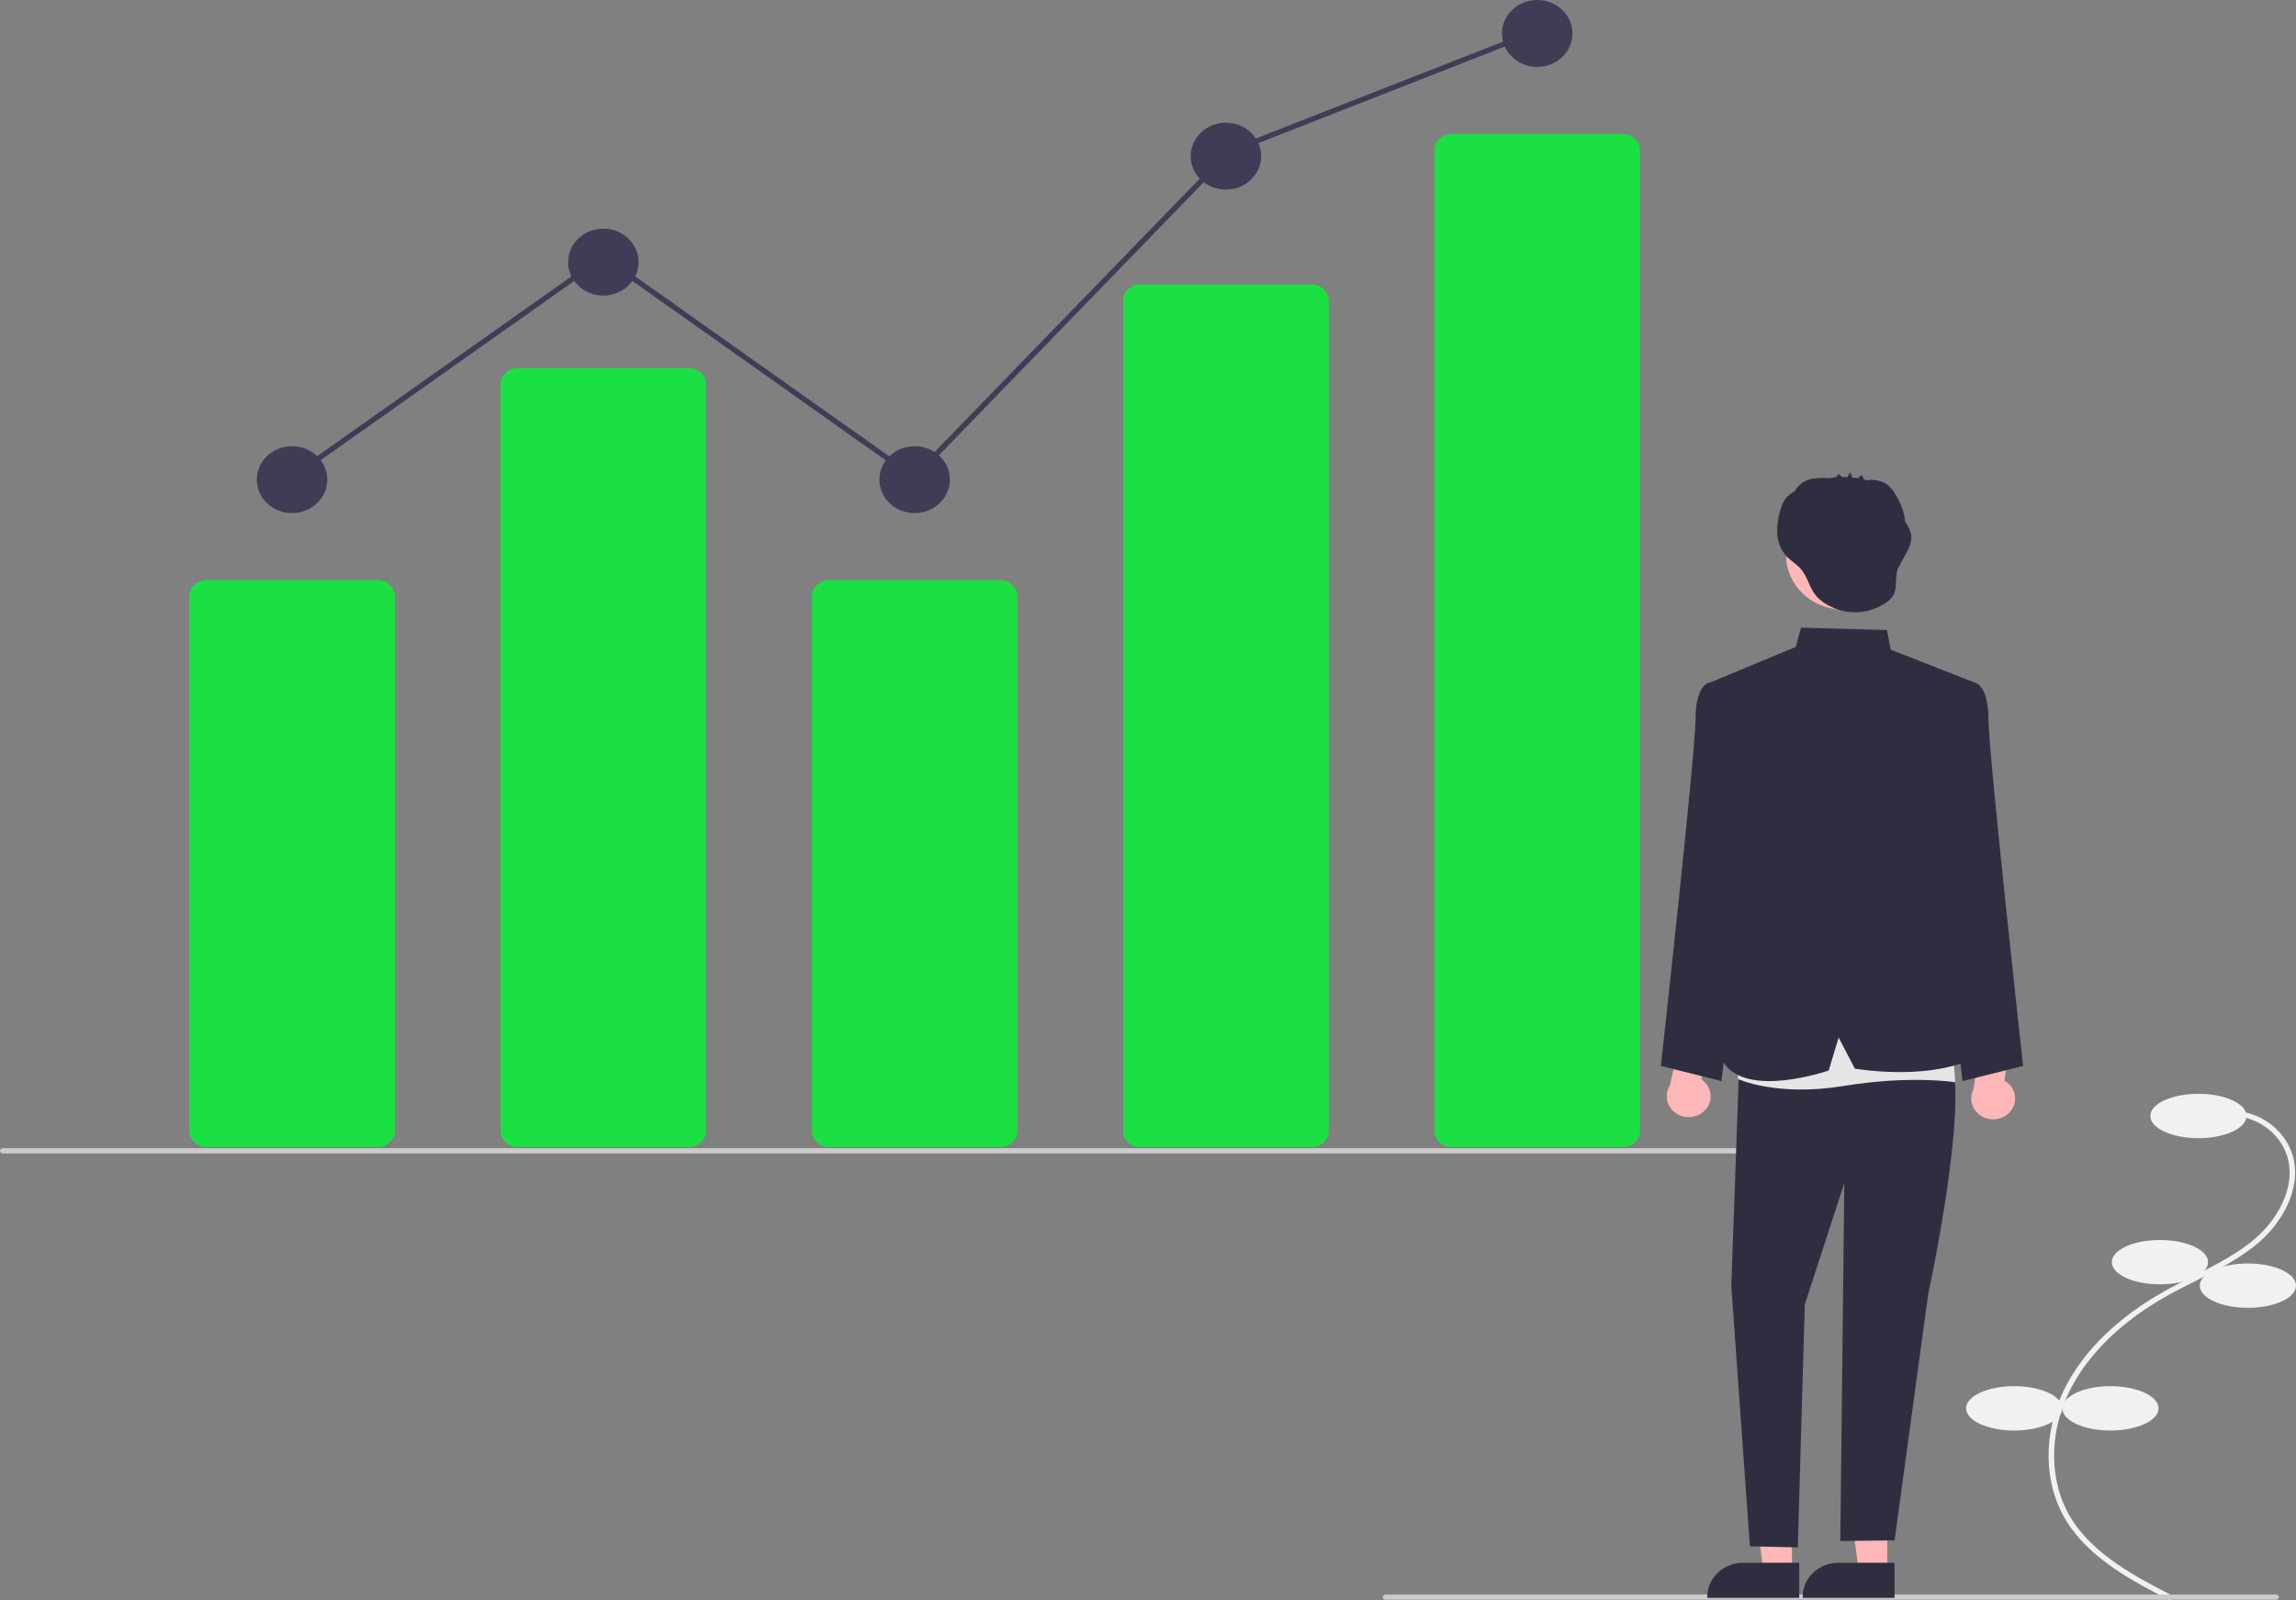 <svg width="198" height="138" viewBox="0 0 198 138" fill="none" xmlns="http://www.w3.org/2000/svg">
<rect x="0" y="0" width="198" height="138" fill="#808080" stroke="none"/>
<g clip-path="url(#clip0_1_200)">
<path d="M187.147 138.001L187.373 137.605C184.349 136.052 180.587 134.12 178.621 130.949C176.684 127.824 176.64 123.579 178.508 119.873C180.097 116.718 183.016 113.891 186.95 111.699C187.726 111.266 188.54 110.857 189.328 110.46C191.232 109.502 193.201 108.511 194.824 107.106C197.06 105.17 198.752 101.921 197.491 99.027C197.076 98.103 196.397 97.308 195.531 96.733C194.664 96.157 193.645 95.824 192.589 95.77L192.562 96.22C193.53 96.269 194.464 96.574 195.258 97.101C196.052 97.628 196.674 98.356 197.054 99.202C198.226 101.891 196.618 104.943 194.505 106.773C192.926 108.14 190.984 109.117 189.106 110.062C188.314 110.461 187.495 110.873 186.71 111.311C182.694 113.549 179.71 116.442 178.08 119.678C176.146 123.518 176.196 127.925 178.213 131.178C180.245 134.456 184.072 136.422 187.147 138.001Z" fill="#F1F1F1"/>
<path d="M189.584 98.143C191.875 98.143 193.733 97.287 193.733 96.23C193.733 95.173 191.875 94.317 189.584 94.317C187.293 94.317 185.436 95.173 185.436 96.23C185.436 97.287 187.293 98.143 189.584 98.143Z" fill="#F1F1F1"/>
<path d="M186.265 110.748C188.556 110.748 190.414 109.891 190.414 108.835C190.414 107.778 188.556 106.922 186.265 106.922C183.974 106.922 182.117 107.778 182.117 108.835C182.117 109.891 183.974 110.748 186.265 110.748Z" fill="#F1F1F1"/>
<path d="M193.851 112.774C196.143 112.774 198 111.917 198 110.861C198 109.804 196.143 108.947 193.851 108.947C191.56 108.947 189.703 109.804 189.703 110.861C189.703 111.917 191.56 112.774 193.851 112.774Z" fill="#F1F1F1"/>
<path d="M181.998 123.353C184.289 123.353 186.147 122.496 186.147 121.44C186.147 120.383 184.289 119.526 181.998 119.526C179.707 119.526 177.849 120.383 177.849 121.44C177.849 122.496 179.707 123.353 181.998 123.353Z" fill="#F1F1F1"/>
<path d="M173.701 123.353C175.992 123.353 177.849 122.496 177.849 121.44C177.849 120.383 175.992 119.526 173.701 119.526C171.41 119.526 169.552 120.383 169.552 121.44C169.552 122.496 171.41 123.353 173.701 123.353Z" fill="#F1F1F1"/>
<path d="M32.545 98.922H17.825C17.427 98.921 17.044 98.771 16.763 98.503C16.481 98.236 16.322 97.873 16.322 97.494V51.442C16.322 51.064 16.481 50.701 16.763 50.433C17.044 50.166 17.427 50.015 17.825 50.015H32.545C32.944 50.015 33.326 50.166 33.608 50.433C33.89 50.701 34.048 51.064 34.049 51.442V97.494C34.048 97.873 33.89 98.236 33.608 98.503C33.326 98.771 32.944 98.921 32.545 98.922Z" fill="#1BE043"/>
<path d="M59.39 98.922H44.67C44.271 98.921 43.889 98.771 43.607 98.503C43.325 98.236 43.167 97.873 43.166 97.494V33.167C43.167 32.789 43.325 32.426 43.607 32.159C43.889 31.891 44.271 31.741 44.67 31.74H59.39C59.789 31.741 60.171 31.891 60.453 32.159C60.735 32.426 60.894 32.789 60.894 33.167V97.494C60.894 97.873 60.735 98.236 60.453 98.503C60.171 98.771 59.789 98.921 59.39 98.922Z" fill="#1BE043"/>
<path d="M86.235 98.922H71.515C71.116 98.921 70.734 98.771 70.452 98.503C70.17 98.236 70.012 97.873 70.011 97.494V51.442C70.012 51.064 70.17 50.701 70.452 50.433C70.734 50.166 71.116 50.015 71.515 50.015H86.235C86.634 50.015 87.016 50.166 87.298 50.433C87.58 50.701 87.738 51.064 87.739 51.442V97.494C87.738 97.873 87.58 98.236 87.298 98.503C87.016 98.771 86.634 98.921 86.235 98.922Z" fill="#1BE043"/>
<path d="M113.081 98.921H98.359C97.97 98.929 97.593 98.79 97.311 98.535C97.029 98.28 96.865 97.928 96.856 97.559V25.889C96.865 25.519 97.029 25.168 97.311 24.913C97.593 24.657 97.97 24.518 98.359 24.526H113.081C113.471 24.518 113.848 24.657 114.13 24.913C114.411 25.168 114.575 25.519 114.585 25.889V97.559C114.575 97.928 114.411 98.28 114.13 98.535C113.848 98.79 113.471 98.929 113.081 98.921Z" fill="#1BE043"/>
<path d="M139.925 98.922H125.204C124.805 98.921 124.423 98.771 124.141 98.503C123.86 98.236 123.701 97.873 123.7 97.494V12.969C123.701 12.591 123.86 12.228 124.141 11.96C124.423 11.693 124.805 11.542 125.204 11.542H139.925C140.323 11.542 140.705 11.693 140.987 11.96C141.269 12.228 141.428 12.591 141.428 12.969V97.494C141.428 97.873 141.269 98.236 140.987 98.503C140.705 98.771 140.323 98.921 139.925 98.922Z" fill="#1BE043"/>
<path d="M25.186 44.244C26.864 44.244 28.225 42.952 28.225 41.358C28.225 39.765 26.864 38.473 25.186 38.473C23.507 38.473 22.146 39.765 22.146 41.358C22.146 42.952 23.507 44.244 25.186 44.244Z" fill="#3F3D56"/>
<path d="M52.03 25.488C53.709 25.488 55.069 24.197 55.069 22.603C55.069 21.009 53.709 19.717 52.03 19.717C50.352 19.717 48.991 21.009 48.991 22.603C48.991 24.197 50.352 25.488 52.03 25.488Z" fill="#3F3D56"/>
<path d="M78.875 44.244C80.553 44.244 81.914 42.952 81.914 41.358C81.914 39.765 80.553 38.473 78.875 38.473C77.197 38.473 75.836 39.765 75.836 41.358C75.836 42.952 77.197 44.244 78.875 44.244Z" fill="#3F3D56"/>
<path d="M105.72 16.351C107.398 16.351 108.759 15.059 108.759 13.466C108.759 11.872 107.398 10.58 105.72 10.58C104.042 10.58 102.682 11.872 102.682 13.466C102.682 15.059 104.042 16.351 105.72 16.351Z" fill="#3F3D56"/>
<path d="M132.564 5.771C134.243 5.771 135.603 4.479 135.603 2.885C135.603 1.292 134.243 0 132.564 0C130.886 0 129.525 1.292 129.525 2.885C129.525 4.479 130.886 5.771 132.564 5.771Z" fill="#3F3D56"/>
<path d="M157.174 99.457H0.237C0.174 99.457 0.114 99.433 0.069 99.391C0.025 99.349 0 99.292 0 99.232C0 99.173 0.025 99.115 0.069 99.073C0.114 99.031 0.174 99.007 0.237 99.007H157.174C157.237 99.007 157.298 99.031 157.342 99.073C157.387 99.115 157.412 99.173 157.412 99.232C157.412 99.292 157.387 99.349 157.342 99.391C157.298 99.433 157.237 99.457 157.174 99.457Z" fill="#CBCBCB"/>
<path d="M196.288 137.947H119.481C119.418 137.947 119.358 137.924 119.313 137.881C119.269 137.839 119.244 137.782 119.244 137.722C119.244 137.663 119.269 137.605 119.313 137.563C119.358 137.521 119.418 137.497 119.481 137.497H196.288C196.351 137.497 196.412 137.521 196.456 137.563C196.501 137.605 196.526 137.663 196.526 137.722C196.526 137.782 196.501 137.839 196.456 137.881C196.412 137.924 196.351 137.947 196.288 137.947Z" fill="#CBCBCB"/>
<path d="M146.965 95.799C147.16 95.615 147.31 95.393 147.405 95.148C147.5 94.903 147.537 94.641 147.513 94.381C147.49 94.121 147.407 93.869 147.27 93.643C147.133 93.417 146.945 93.222 146.72 93.072L147.652 89.09L145.242 87.963L144.009 93.603C143.768 93.979 143.682 94.425 143.765 94.857C143.848 95.289 144.095 95.677 144.459 95.948C144.824 96.219 145.28 96.353 145.742 96.326C146.204 96.298 146.639 96.111 146.965 95.799Z" fill="#FFB7B7"/>
<path d="M173.324 95.886C173.503 95.689 173.635 95.456 173.709 95.205C173.783 94.954 173.799 94.69 173.754 94.432C173.71 94.175 173.607 93.93 173.451 93.714C173.296 93.499 173.093 93.318 172.857 93.186L173.462 89.147L170.966 88.2L170.196 93.914C169.987 94.306 169.937 94.757 170.055 95.182C170.173 95.607 170.452 95.975 170.837 96.219C171.223 96.462 171.689 96.562 172.147 96.501C172.605 96.44 173.024 96.221 173.324 95.886L173.324 95.886Z" fill="#FFB7B7"/>
<path d="M154.534 135.52L152.076 135.519L150.907 126.518L154.534 126.518L154.534 135.52Z" fill="#FFB7B7"/>
<path d="M155.161 137.782L147.235 137.781V137.686C147.236 136.909 147.561 136.164 148.139 135.615C148.718 135.066 149.502 134.757 150.32 134.757H150.32L155.161 134.758L155.161 137.782Z" fill="#2F2E41"/>
<path d="M162.754 135.52L160.296 135.519L159.126 126.518L162.754 126.518L162.754 135.52Z" fill="#FFB7B7"/>
<path d="M163.38 137.782L155.455 137.781V137.686C155.455 136.909 155.78 136.164 156.359 135.615C156.937 135.066 157.722 134.757 158.54 134.757H158.54L163.381 134.758L163.38 137.782Z" fill="#2F2E41"/>
<path d="M167.702 59.79L170.353 58.882C170.353 58.882 171.478 59.108 171.478 62.005C171.478 64.901 174.465 91.915 174.465 91.915L169.237 93.222L166.282 67.593L167.702 59.79Z" fill="#2F2E41"/>
<path d="M149.992 59.79L147.342 58.882C147.342 58.882 146.217 59.108 146.217 62.005C146.217 64.901 143.229 91.915 143.229 91.915L148.458 93.222L151.413 67.593L149.992 59.79Z" fill="#2F2E41"/>
<path d="M150.026 90.599L149.302 110.891L150.905 133.338L155.038 133.428L155.639 112.49L159.047 102.02L158.703 132.878L163.383 132.825L166.281 111.595C166.281 111.595 170.108 94.025 167.985 90.599L158.211 87.513L150.026 90.599Z" fill="#2F2E41"/>
<path d="M150.106 88.154L149.87 93.035C149.87 93.035 153.168 94.593 158.965 93.644C164.761 92.695 168.615 93.32 168.615 93.32L168.17 87.098L150.106 88.154Z" fill="#E5E5E5"/>
<path d="M147.236 58.954L154.859 55.782L155.314 54.121L162.729 54.325L163.049 56.022L170.353 58.882L167.135 69.505L167.465 76.978L171.478 90.599C171.478 90.599 168.093 93.328 159.962 92.153L158.559 89.469L157.7 92.308C157.7 92.308 150.57 94.798 148.594 91.556L150.026 68.137L147.236 58.954Z" fill="#2F2E41"/>
<path d="M158.954 52.561C161.673 52.561 163.878 50.468 163.878 47.886C163.878 45.304 161.673 43.21 158.954 43.21C156.234 43.21 154.03 45.304 154.03 47.886C154.03 50.468 156.234 52.561 158.954 52.561Z" fill="#FFB7B7"/>
<path d="M164.804 46.074C164.716 45.694 164.546 45.334 164.306 45.018C164.21 44.145 163.904 43.304 163.41 42.562C163.216 42.214 162.941 41.913 162.606 41.681C162.223 41.472 161.785 41.368 161.342 41.382C161.262 41.381 161.118 41.404 160.988 41.41C160.905 41.385 160.821 41.364 160.737 41.343C160.687 41.239 160.59 40.937 160.563 40.958L160.196 41.234C160.041 41.209 159.885 41.189 159.729 41.173C159.672 41.019 159.615 40.864 159.558 40.71C159.466 40.848 159.385 40.993 159.316 41.142C159.16 41.135 159.004 41.133 158.848 41.135L158.536 40.851C158.518 40.93 158.476 41.002 158.415 41.059C158.354 41.116 158.276 41.155 158.193 41.17C158.049 41.184 157.906 41.203 157.764 41.224C157.752 41.224 157.74 41.224 157.729 41.224C156.961 41.206 156.135 41.173 155.493 41.574C155.193 41.769 154.949 42.033 154.782 42.34C154.703 42.391 154.624 42.441 154.548 42.495C154.29 42.662 154.067 42.872 153.889 43.115C153.76 43.325 153.662 43.55 153.598 43.786C153.353 44.493 153.24 45.236 153.263 45.981C153.289 46.731 153.587 47.449 154.106 48.014C154.435 48.35 154.854 48.598 155.184 48.934C155.863 49.625 155.99 50.588 156.57 51.319C157.185 52.092 158.305 52.601 159.29 52.747C159.882 52.831 160.485 52.804 161.066 52.667C161.647 52.529 162.193 52.284 162.674 51.945C162.905 51.793 163.1 51.598 163.25 51.372C163.592 50.811 163.447 50.105 163.574 49.468C163.811 48.275 165.011 47.273 164.804 46.074Z" fill="#2F2E41"/>
<path d="M25.023 41.539L24.74 41.178L52.031 21.887L78.788 40.837L105.912 12.876L105.961 12.857L132.285 2.542L132.466 2.958L106.19 13.254L78.847 41.441L52.03 22.449L25.023 41.539Z" fill="#3F3D56"/>
</g>
<defs>
<clipPath id="clip0_1_200">
<rect width="198" height="138" fill="white"/>
</clipPath>
</defs>
</svg>
